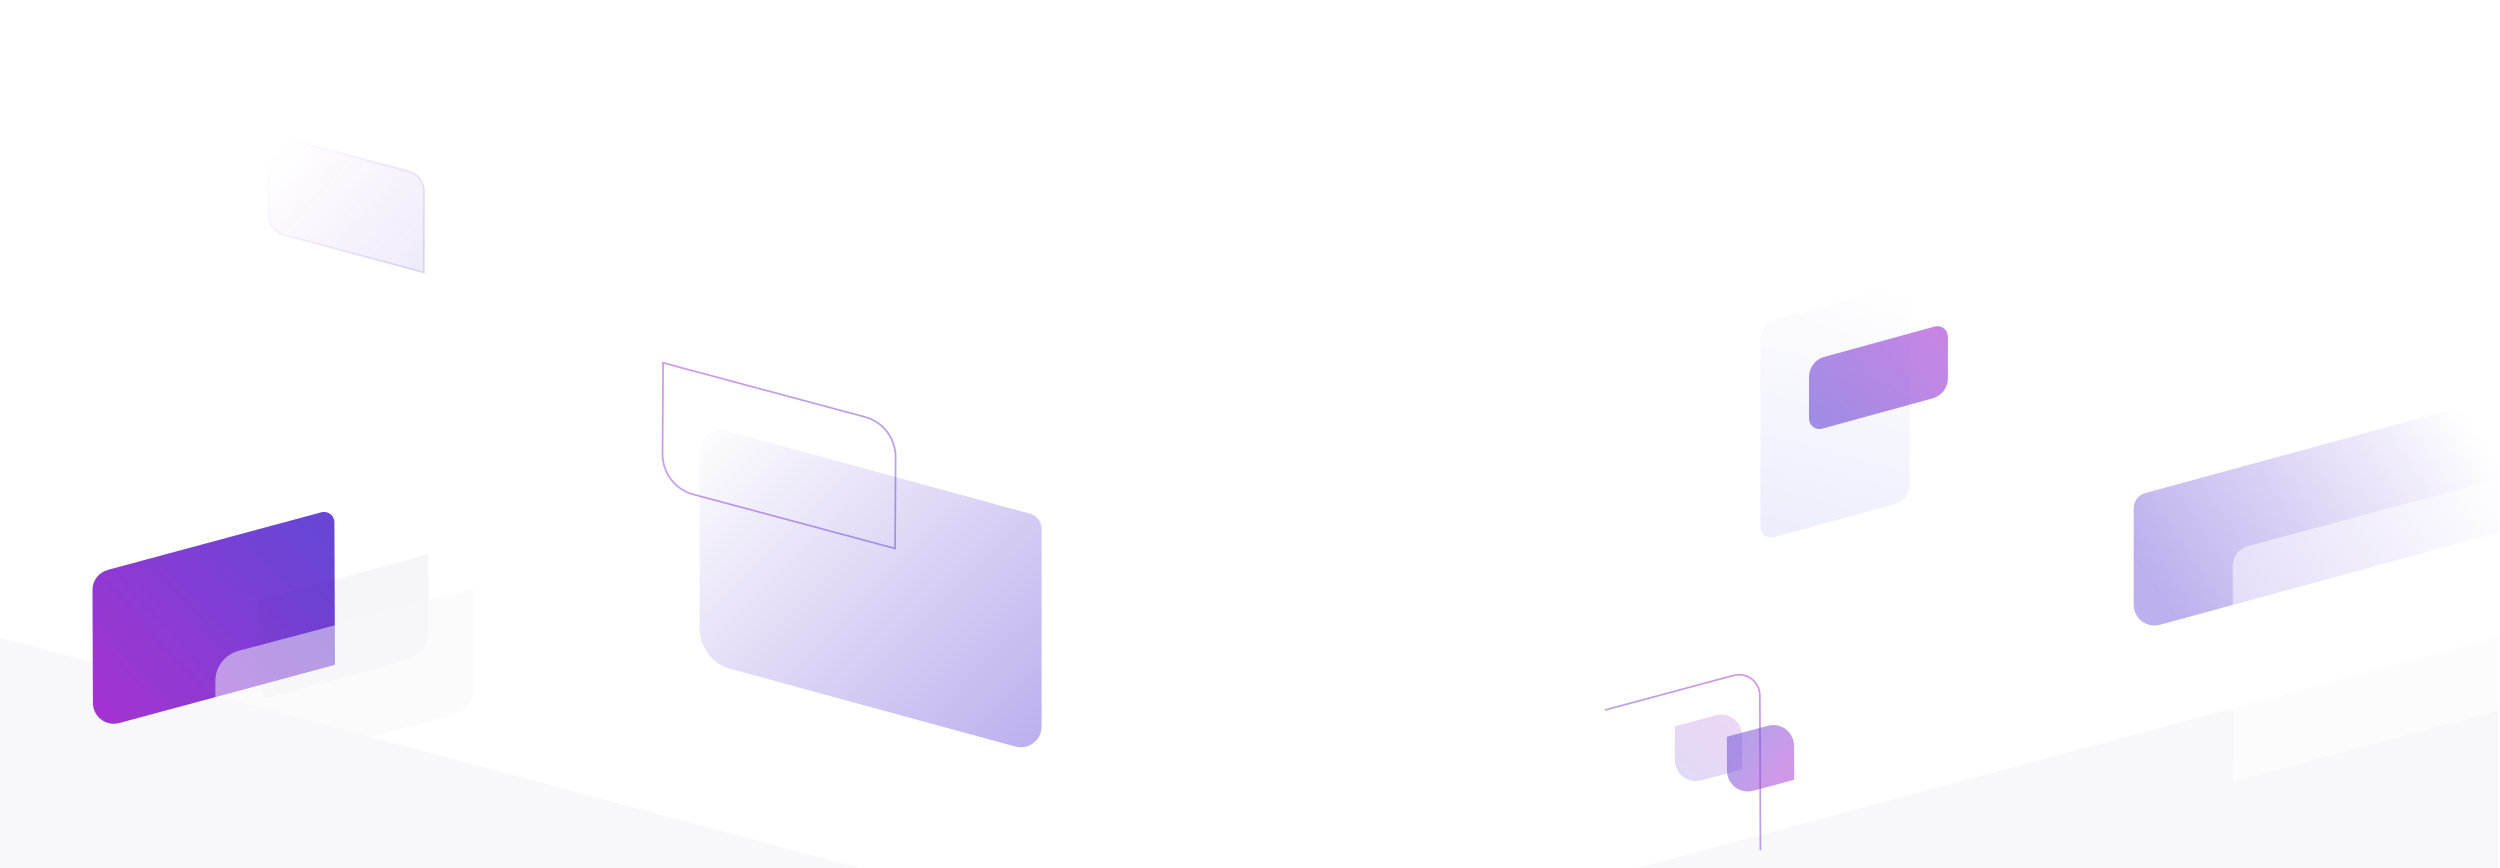 <?xml version="1.0" encoding="UTF-8"?>
<svg width="1440px" height="500px" viewBox="0 0 1440 500" version="1.1" xmlns="http://www.w3.org/2000/svg" xmlns:xlink="http://www.w3.org/1999/xlink">
    <!-- Generator: Sketch 55.2 (78181) - https://sketchapp.com -->
    <title>bg_contracts_full</title>
    <desc>Created with Sketch.</desc>
    <defs>
        <linearGradient x1="100%" y1="25.927%" x2="0%" y2="74.073%" id="linearGradient-1">
            <stop stop-color="#A134D1" offset="0%"></stop>
            <stop stop-color="#6746D6" offset="100%"></stop>
        </linearGradient>
        <linearGradient x1="89.189%" y1="0%" x2="10.811%" y2="100%" id="linearGradient-2">
            <stop stop-color="#A134D1" offset="0%"></stop>
            <stop stop-color="#6746D6" offset="100%"></stop>
        </linearGradient>
        <linearGradient x1="78.541%" y1="74.073%" x2="19.422%" y2="25.927%" id="linearGradient-3">
            <stop stop-color="#A134D1" offset="0%"></stop>
            <stop stop-color="#6746D6" offset="100%"></stop>
        </linearGradient>
        <linearGradient x1="100%" y1="29.183%" x2="0%" y2="70.817%" id="linearGradient-4">
            <stop stop-color="#6746D6" stop-opacity="0" offset="0%"></stop>
            <stop stop-color="#6746D6" offset="100%"></stop>
        </linearGradient>
        <linearGradient x1="100%" y1="3.41%" x2="0%" y2="96.59%" id="linearGradient-5">
            <stop stop-color="#F8F8FA" offset="0%"></stop>
            <stop stop-color="#6746D6" offset="100%"></stop>
        </linearGradient>
        <linearGradient x1="66.773%" y1="0%" x2="50%" y2="100%" id="linearGradient-6">
            <stop stop-color="#FFFFFF" offset="0%"></stop>
            <stop stop-color="#4E5EE4" offset="100%"></stop>
        </linearGradient>
        <linearGradient x1="100%" y1="18.992%" x2="0%" y2="81.008%" id="linearGradient-7">
            <stop stop-color="#A134D1" offset="0%"></stop>
            <stop stop-color="#6746D6" offset="100%"></stop>
        </linearGradient>
        <linearGradient x1="100%" y1="36.424%" x2="0%" y2="63.576%" id="linearGradient-8">
            <stop stop-color="#A134D1" offset="0%"></stop>
            <stop stop-color="#6746D6" offset="100%"></stop>
        </linearGradient>
        <path d="M31.376,20.865 L10.444,100.242 C9.599,103.447 11.511,106.729 14.715,107.574 C15.218,107.707 15.735,107.773 16.255,107.772 L143.566,107.562 C149.008,107.553 153.762,103.884 155.15,98.622 L171.741,35.713 C173.431,29.305 169.607,22.74 163.198,21.049 C162.193,20.784 161.158,20.651 160.118,20.653 L31.376,20.865 Z" id="path-9"></path>
        <filter x="-8.9%" y="-26.7%" width="117.9%" height="153.5%" filterUnits="objectBoundingBox" id="filter-11">
            <feGaussianBlur stdDeviation="5" in="SourceGraphic"></feGaussianBlur>
        </filter>
        <linearGradient x1="100%" y1="43.966%" x2="0%" y2="50%" id="linearGradient-12">
            <stop stop-color="#F8F8FA" offset="0%"></stop>
            <stop stop-color="#F8F8FA" offset="100%"></stop>
        </linearGradient>
        <linearGradient x1="100%" y1="40.393%" x2="0%" y2="59.607%" id="linearGradient-13">
            <stop stop-color="#A134D1" offset="0%"></stop>
            <stop stop-color="#6746D6" offset="100%"></stop>
        </linearGradient>
        <linearGradient x1="100%" y1="37.265%" x2="0%" y2="62.735%" id="linearGradient-14">
            <stop stop-color="#A134D1" stop-opacity="0" offset="0%"></stop>
            <stop stop-color="#6746D6" offset="100%"></stop>
        </linearGradient>
    </defs>
    <g id="OZ-desktop" stroke="none" stroke-width="1" fill="none" fill-rule="evenodd">
        <path d="M968.557,413.762 L963.55,432.694 C961.856,439.101 965.676,445.669 972.083,447.363 C973.084,447.628 974.116,447.762 975.151,447.762 L999.573,447.762 L1004.58,428.83 C1006.274,422.423 1002.454,415.855 996.047,414.161 C995.046,413.896 994.014,413.762 992.979,413.762 L968.557,413.762 Z" id="Fill-1-Copy-12" fill-opacity="0.2" fill="url(#linearGradient-1)" transform="translate(984.065, 430.762) rotate(-15) translate(-984.065, -430.762) "></path>
        <g id="Group-10" transform="translate(-1, 367)" fill="#F8F8FA">
            <polygon id="Rectangle" points="0 0 496 133 0 133"></polygon>
            <polygon id="Rectangle" transform="translate(1192, 66.5) scale(-1, 1) translate(-1192, -66.5) " points="944 0 1440 133 944 133"></polygon>
        </g>
        <path d="M1014,489.695 L1013.68,400.592 C1013.656,393.964 1008.265,388.611 1001.637,388.634 C1000.6,388.638 999.568,388.777 998.567,389.046 L924.529,408.938" id="Fill-1-Copy-23" stroke="url(#linearGradient-2)" opacity="0.5"></path>
        <path d="M998.557,419.762 L993.55,438.694 C991.856,445.101 995.676,451.669 1002.083,453.363 C1003.084,453.628 1004.116,453.762 1005.151,453.762 L1029.573,453.762 L1034.58,434.83 C1036.274,428.423 1032.454,421.855 1026.047,420.161 C1025.046,419.896 1024.014,419.762 1022.979,419.762 L998.557,419.762 Z" id="Fill-1-Copy-11" fill-opacity="0.5" fill="url(#linearGradient-3)" transform="translate(1014.065, 436.762) rotate(-15) translate(-1014.065, -436.762) "></path>
        <path d="M1229,292.693 L1229.003,348.29 C1229.003,354.917 1234.376,360.289 1241.003,360.289 C1242.07,360.289 1243.131,360.147 1244.16,359.866 L1438.94,306.743 L1439,228.5 L1235.63,284.01 C1231.716,285.079 1229,288.635 1229,292.693 Z" id="Fill-1-Copy-10" fill-opacity="0.5" fill="url(#linearGradient-4)" opacity="0.866"></path>
        <path d="M418.158,430 L582.277,385.252 C592.719,382.405 599.963,372.921 599.964,362.098 L599.967,259.71 C599.967,253.083 594.594,247.71 587.967,247.71 C586.901,247.71 585.839,247.852 584.81,248.133 L409.643,295.893 C405.727,296.96 403.011,300.517 403.01,304.575 L403.001,418.421 C403.001,425.049 408.373,430.422 415,430.422 C416.067,430.422 417.129,430.28 418.158,430 Z" id="Fill-1-Copy-19" fill-opacity="0.5" fill="url(#linearGradient-5)" opacity="0.866" transform="translate(501.484, 339.066) scale(-1, 1) translate(-501.484, -339.066) "></path>
        <path d="M1286.028,326.133 L1286.407,450.239 L1438.956,409.365 L1438.63,276 L1294.922,314.505 C1289.663,315.914 1286.012,320.688 1286.028,326.133 Z" id="Fill-1-Copy-22" fill-opacity="0.5" fill="#FFFFFF"></path>
        <path d="M1014,195.647 L1014.001,303.626 C1014.001,306.939 1016.688,309.626 1020.001,309.625 C1020.535,309.625 1021.067,309.554 1021.582,309.414 L1091.161,290.414 C1096.38,288.989 1100,284.247 1100,278.837 L1100,170.858 C1100,167.544 1097.314,164.858 1094,164.858 C1093.466,164.858 1092.935,164.929 1092.419,165.07 L1022.839,184.07 C1017.62,185.495 1014,190.236 1014,195.647 Z" id="Fill-1-Copy-14" fill-opacity="0.2" fill="url(#linearGradient-6)" opacity="0.5"></path>
        <path d="M1042,217.119 L1042.001,241.13 C1042.001,244.444 1044.687,247.13 1048.001,247.13 C1048.538,247.13 1049.072,247.058 1049.59,246.916 L1113.178,229.453 C1118.388,228.022 1122,223.285 1122,217.882 L1122,193.87 C1122,190.556 1119.314,187.87 1116,187.87 C1115.463,187.87 1114.929,187.942 1114.411,188.084 L1050.822,205.547 C1045.612,206.978 1042,211.715 1042,217.119 Z" id="Fill-1-Copy-10" fill="url(#linearGradient-7)" opacity="0.6"></path>
        <g id="Group-4" transform="translate(31, 293)">
            <g id="Fill-1-Copy-13" transform="translate(92.5, 64) scale(1, -1) translate(-92.5, -64) ">
                <mask id="mask-10" fill="white">
                    <use xlink:href="#path-9"></use>
                </mask>
                <use id="Mask" fill="url(#linearGradient-8)" transform="translate(92.087, 64.206) scale(-1, 1) rotate(-15) translate(-92.087, -64.206) " xlink:href="#path-9"></use>
                <path d="M69.247,38.519 L58,81 L197.243,80.77 C205.399,80.757 212.526,75.261 214.614,67.377 L225.861,24.896 L86.617,25.126 C78.462,25.139 71.334,30.635 69.247,38.519 Z" fill="#241068" style="mix-blend-mode: multiply;" opacity="0.2" filter="url(#filter-11)" mask="url(#mask-10)" transform="translate(141.931, 52.948) scale(-1, 1) rotate(-15) translate(-141.931, -52.948) "></path>
            </g>
            <path d="M241.965,99.316 L241.826,155 L106.425,119.129 C98.515,117.034 93.014,109.867 93.035,101.685 L93.173,46 L228.575,81.871 C236.485,83.966 241.986,91.133 241.965,99.316 Z" id="Fill-1-Copy-9" fill-opacity="0.5" fill="url(#linearGradient-12)" transform="translate(167.5, 100.5) scale(-1, 1) translate(-167.5, -100.5) "></path>
        </g>
        <path d="M383.645,246.047 L370.389,296.808 L490.634,296.808 C501.553,296.808 511.095,289.438 513.855,278.873 L527.113,228.111 L406.866,228.111 C395.947,228.111 386.404,235.482 383.645,246.047 Z" id="Fill-1-Copy-18" stroke="url(#linearGradient-13)" opacity="0.5" transform="translate(448.751, 262.46) scale(-1, 1) rotate(-15) translate(-448.751, -262.46) "></path>
        <path d="M157.995,98.915 L146,144 L229.407,144 C234.846,144 239.605,140.342 241.004,135.086 L253,90 L169.592,90 C164.152,90 159.393,93.658 157.995,98.915 Z" id="Fill-1-Copy-18" stroke="url(#linearGradient-14)" fill-opacity="0.5" fill="url(#linearGradient-14)" opacity="0.2" transform="translate(199.5, 117) scale(-1, 1) rotate(-15) translate(-199.5, -117) "></path>
    </g>
</svg>